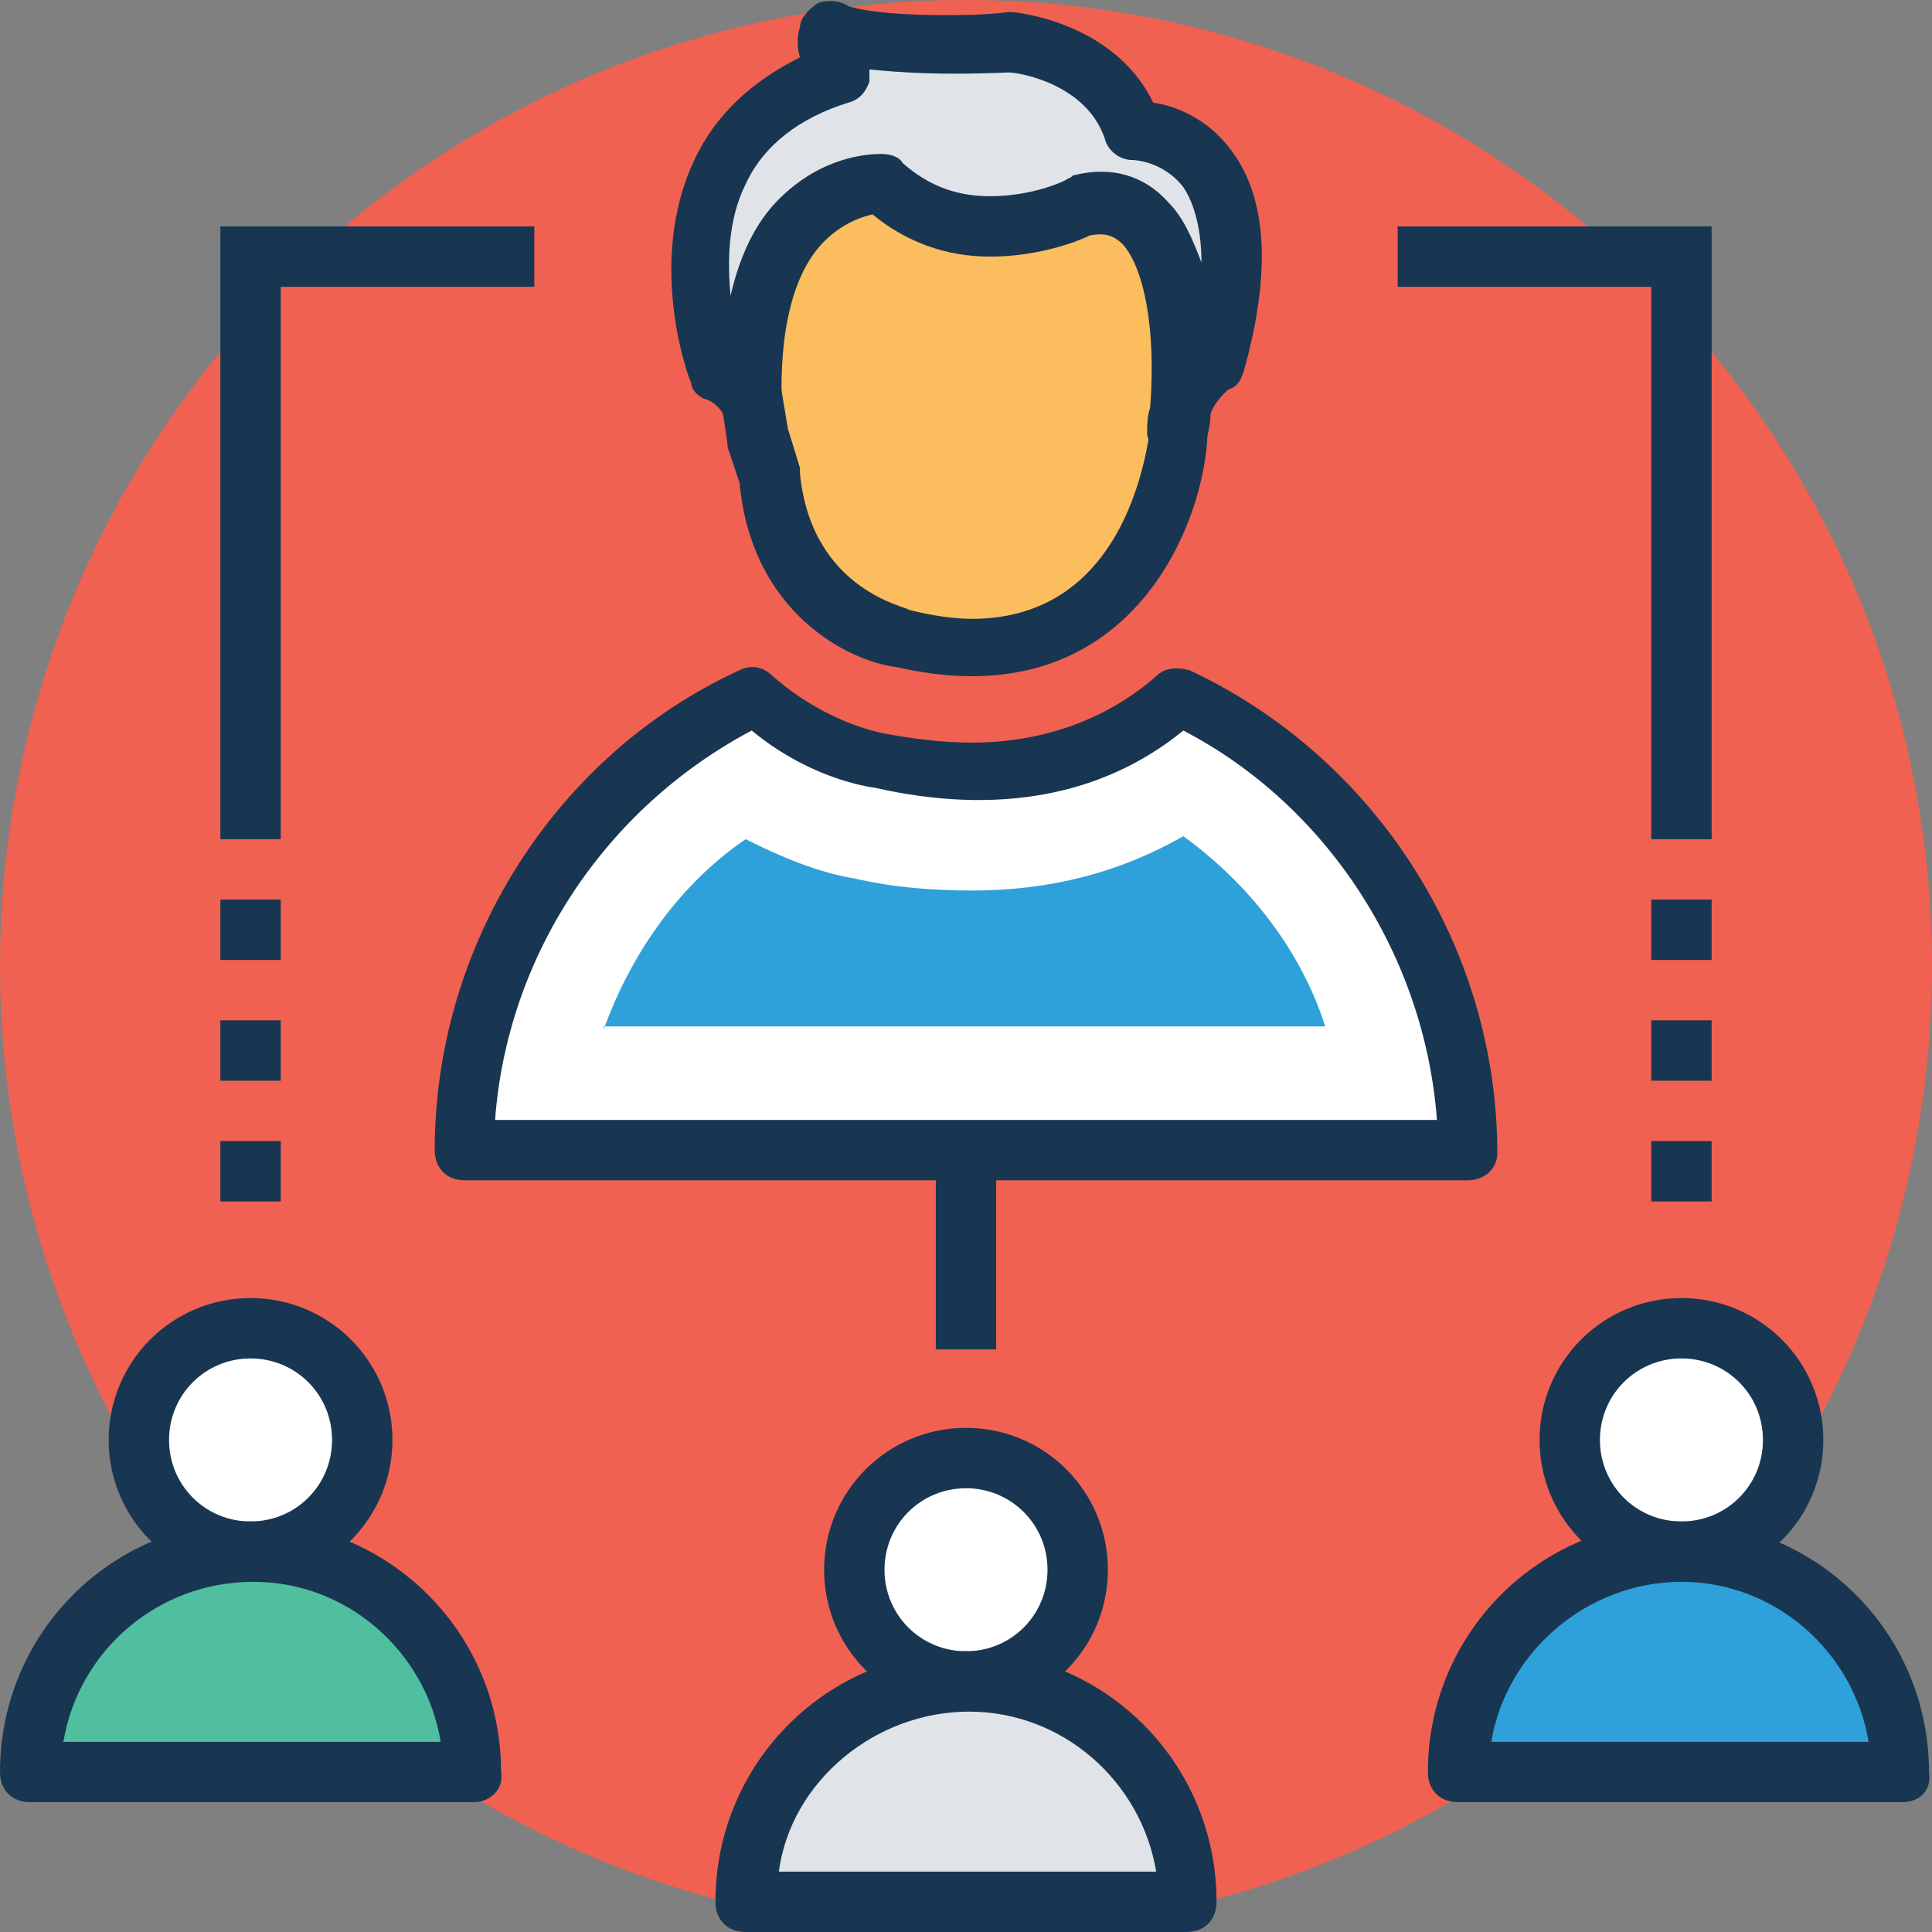<?xml version="1.0" encoding="iso-8859-1"?>
<!-- Generator: Adobe Illustrator 19.0.0, SVG Export Plug-In . SVG Version: 6.00 Build 0)  -->
<svg version="1.1" id="Capa_1" xmlns="http://www.w3.org/2000/svg" xmlns:xlink="http://www.w3.org/1999/xlink" x="0px" y="0px"
	 viewBox="0 0 504.123 504.123" style="enable-background:new 0 0 504.123 504.123;" xml:space="preserve">
<rect x="0" y="0" width="504.123" height="504.123" fill="#808080" stroke="none"/>
<circle style="fill:#F06151;" cx="252.062" cy="252.062" r="252.062"/>
<path style="fill:#FFFFFF;" d="M121.305,300.111h261.514c0-52.775-30.72-97.674-75.618-118.942
	c-12.603,11.815-29.932,19.692-52.775,19.692c-7.877,0-15.754-0.788-24.418-3.151c-8.665-1.575-22.055-6.302-33.083-16.542
	C152.025,202.437,121.305,248.123,121.305,300.111z"/>
<path style="fill:#183651;" d="M382.818,307.988H121.305c-4.726,0-7.877-3.151-7.877-7.877c0-53.563,31.508-103.188,79.557-125.243
	c3.151-1.575,6.302-0.788,8.665,1.575c12.603,11.028,25.206,14.178,29.145,14.966c8.665,1.575,15.754,2.363,22.843,2.363
	c18.905,0,35.446-6.302,48.049-17.329c2.363-2.363,5.514-2.363,8.665-1.575c48.837,22.843,80.345,72.468,80.345,126.031
	C390.695,304.837,387.545,307.988,382.818,307.988z M129.182,292.234h245.76c-3.151-42.535-28.357-81.92-66.166-101.612
	c-21.268,17.329-48.837,22.055-80.345,14.966c-5.514-0.788-18.905-3.938-32.295-14.966
	C157.538,211.102,132.332,249.698,129.182,292.234z"/>
<path style="fill:#2EA0DA;" d="M157.538,268.603c7.089-19.692,19.692-37.809,37.022-49.625c9.452,4.726,18.905,8.665,28.357,10.24
	c10.24,2.363,20.48,3.151,30.72,3.151c20.48,0,38.597-4.726,55.138-14.178c17.329,12.603,30.72,29.932,37.022,49.625H157.538
	V268.603z"/>
<path style="fill:#FBBD5E;" d="M307.988,112.64c0,0-5.514,69.317-71.68,54.351c0,0-31.508-4.726-35.446-41.748l-3.151-11.028
	l-7.877-52.775l34.658-25.994l57.502-2.363l27.569,20.48v42.535L307.988,112.64z"/>
<path style="fill:#183651;" d="M253.637,176.443c-6.302,0-12.603-0.788-19.692-2.363c-12.603-1.575-37.809-14.178-40.96-48.049
	l-3.151-9.452v-0.788l-7.877-52.775c-0.788-3.151,0.788-6.302,3.151-7.877l35.446-25.206c0.788-1.575,2.363-1.575,3.938-2.363
	l57.502-2.363c1.575,0,3.938,0.788,4.726,1.575l27.569,20.48c2.363,1.575,3.151,3.938,3.151,6.302v42.535v0.788l-2.363,16.542
	C314.289,134.695,298.535,176.443,253.637,176.443z M205.588,111.852l3.151,10.24c0,0.788,0,0.788,0,1.575
	c3.151,30.72,28.357,34.658,28.357,35.446c6.302,1.575,11.815,2.363,16.542,2.363c41.748,0,45.686-47.262,46.474-48.837
	l1.575-16.542V57.502l-22.055-15.754l-51.988,1.575l-29.932,21.268L205.588,111.852z"/>
<path style="fill:#E0E4E8;" d="M197.711,114.215c0,0,2.363-10.24-9.452-17.329c0,0-22.843-59.077,31.508-77.194
	c0,0-3.938-4.726-3.151-11.815c0,0,7.877,4.726,46.474,3.151c0,0,25.206,2.363,32.295,22.843c0,0,39.385,0,21.268,61.44
	c0,0-9.452,5.514-8.665,17.329c0,0,7.877-66.166-25.206-59.077c0,0-30.72,14.966-51.988-5.514
	C230.794,47.262,191.409,45.686,197.711,114.215z"/>
<path style="fill:#183651;" d="M197.711,122.092C196.923,122.092,196.923,122.092,197.711,122.092c-4.726,0-7.877-3.151-7.877-7.089
	c0-2.363,0-3.938-0.788-6.302c-0.788-1.575-2.363-3.938-5.514-4.726c-1.575-0.788-3.151-2.363-3.151-3.938
	c-0.788-1.575-11.815-31.508,0.788-58.289c5.514-11.815,14.966-20.48,27.569-26.782c-0.788-2.363-0.788-5.514,0-7.877
	c0-2.363,2.363-4.726,4.726-6.302C215.828,0,218.978,0,221.342,1.575c0,0,5.514,2.363,25.206,2.363c4.726,0,10.24,0,16.542-0.788
	h0.788c0.788,0,26.782,2.363,37.022,23.631c5.514,0.788,14.178,3.938,20.48,12.603c9.452,12.603,10.24,32.295,3.151,57.502
	c-0.788,2.363-1.575,3.938-3.938,4.726l0,0c0,0-3.151,2.363-4.726,6.302c0,3.151-0.788,5.514-0.788,5.514
	c-0.788,3.938-3.938,7.089-7.877,7.089c-3.938,0-7.089-3.151-7.877-7.089c0-2.363,0-4.726,0.788-7.089
	c1.575-20.48-1.575-36.234-7.089-42.535c-2.363-2.363-4.726-3.151-8.665-2.363c-3.151,1.575-13.391,5.514-25.994,5.514
	c-11.815,0-22.055-3.938-30.72-11.028c-3.151,0.788-7.877,2.363-12.603,7.089c-7.877,7.877-11.815,22.843-11.028,43.323
	c1.575,5.514,0.788,9.452,0,10.24C204.012,119.729,200.862,122.092,197.711,122.092z M226.855,18.117c0,0.788,0,2.363,0,3.151
	c-0.788,2.363-2.363,4.726-5.514,5.514c-12.603,3.938-22.055,11.028-26.782,21.268c-4.726,9.452-4.726,20.48-3.938,29.145
	c2.363-10.24,6.302-18.905,12.603-25.206c11.028-11.028,22.843-11.815,26.782-11.815c2.363,0,4.726,0.788,5.514,2.363
	c6.302,5.514,13.391,8.665,22.843,8.665c11.028,0,19.692-3.938,20.48-4.726c0.788,0,0.788-0.788,1.575-0.788
	c9.452-2.363,18.117,0,24.418,7.089c3.938,3.938,6.302,9.452,8.665,15.754c0-7.877-1.575-14.966-4.726-19.692
	c-5.514-7.089-13.391-7.089-13.391-7.089c-3.151,0-6.302-2.363-7.089-5.514c-4.726-14.178-22.055-17.329-25.206-17.329
	C245.76,19.692,234.732,18.905,226.855,18.117z"/>
<circle style="fill:#FFFFFF;" cx="252.062" cy="409.6" r="29.145"/>
<path style="fill:#183651;" d="M252.062,446.622c-20.48,0-37.022-16.542-37.022-37.022c0-20.48,16.542-37.022,37.022-37.022
	s37.022,16.542,37.022,37.022C289.083,430.08,272.542,446.622,252.062,446.622z M252.062,388.332
	c-11.815,0-21.268,9.452-21.268,21.268c0,11.815,9.452,21.268,21.268,21.268s21.268-9.452,21.268-21.268
	C273.329,397.785,263.877,388.332,252.062,388.332z"/>
<path style="fill:#E0E4E8;" d="M252.062,438.745c-31.508,0-57.502,25.994-57.502,57.502h115.791
	C309.563,464.738,283.569,438.745,252.062,438.745z"/>
<path style="fill:#183651;" d="M309.563,504.123H194.56c-4.726,0-7.877-3.151-7.877-7.877c0-36.234,29.145-65.378,65.378-65.378
	s65.378,29.145,65.378,65.378C317.44,500.972,314.289,504.123,309.563,504.123z M203.225,488.369h98.462
	c-3.938-23.631-24.418-41.748-48.837-41.748S206.375,464.738,203.225,488.369z"/>
<circle style="fill:#FFFFFF;" cx="65.378" cy="375.729" r="29.145"/>
<path style="fill:#183651;" d="M65.378,412.751c-20.48,0-37.022-16.542-37.022-37.022s16.542-37.022,37.022-37.022
	s37.022,16.542,37.022,37.022C102.4,396.209,85.858,412.751,65.378,412.751z M65.378,354.462c-11.815,0-21.268,9.452-21.268,21.268
	c0,11.815,9.452,21.268,21.268,21.268s21.268-9.452,21.268-21.268C86.646,363.914,77.194,354.462,65.378,354.462z"/>
<path style="fill:#4FBF9F;" d="M65.378,404.874c-31.508,0-57.502,25.994-57.502,57.502h115.791
	C123.668,430.868,97.674,404.874,65.378,404.874z"/>
<path style="fill:#183651;" d="M123.668,470.252H7.877c-4.726,0-7.877-3.151-7.877-7.877c0-36.234,29.145-65.378,65.378-65.378
	s65.378,29.145,65.378,65.378C131.545,467.102,127.606,470.252,123.668,470.252z M16.542,454.498h98.462
	c-3.938-23.631-24.418-41.748-48.837-41.748C40.96,412.751,20.48,430.868,16.542,454.498z"/>
<circle style="fill:#FFFFFF;" cx="438.745" cy="375.729" r="29.145"/>
<path style="fill:#183651;" d="M438.745,412.751c-20.48,0-37.022-16.542-37.022-37.022s16.542-37.022,37.022-37.022
	c20.48,0,37.022,16.542,37.022,37.022C475.766,396.209,459.225,412.751,438.745,412.751z M438.745,354.462
	c-11.815,0-21.268,9.452-21.268,21.268c0,11.815,9.452,21.268,21.268,21.268c11.815,0,21.268-9.452,21.268-21.268
	C460.012,363.914,450.56,354.462,438.745,354.462z"/>
<path style="fill:#2EA0DA;" d="M438.745,404.874c-31.508,0-57.502,25.994-57.502,57.502h115.791
	C496.246,430.868,470.252,404.874,438.745,404.874z"/>
<g>
	<path style="fill:#183651;" d="M496.246,470.252H380.455c-4.726,0-7.877-3.151-7.877-7.877c0-36.234,29.145-65.378,65.378-65.378
		s65.378,29.145,65.378,65.378C504.123,467.102,500.972,470.252,496.246,470.252z M389.12,454.498h98.462
		c-3.938-23.631-24.418-41.748-48.837-41.748S393.058,430.868,389.12,454.498z"/>
	<rect x="244.185" y="300.111" style="fill:#183651;" width="15.754" height="51.988"/>
	<polygon style="fill:#183651;" points="446.622,218.978 430.868,218.978 430.868,74.831 364.702,74.831 364.702,59.077 
		446.622,59.077 	"/>
	<rect x="430.868" y="234.732" style="fill:#183651;" width="15.754" height="15.754"/>
	<rect x="430.868" y="266.24" style="fill:#183651;" width="15.754" height="15.754"/>
	<rect x="430.868" y="297.748" style="fill:#183651;" width="15.754" height="15.754"/>
	<polygon style="fill:#183651;" points="73.255,218.978 57.502,218.978 57.502,59.077 139.422,59.077 139.422,74.831 73.255,74.831 
			"/>
	<rect x="57.502" y="234.732" style="fill:#183651;" width="15.754" height="15.754"/>
	<rect x="57.502" y="266.24" style="fill:#183651;" width="15.754" height="15.754"/>
	<rect x="57.502" y="297.748" style="fill:#183651;" width="15.754" height="15.754"/>
</g>
<g>
</g>
<g>
</g>
<g>
</g>
<g>
</g>
<g>
</g>
<g>
</g>
<g>
</g>
<g>
</g>
<g>
</g>
<g>
</g>
<g>
</g>
<g>
</g>
<g>
</g>
<g>
</g>
<g>
</g>
</svg>
